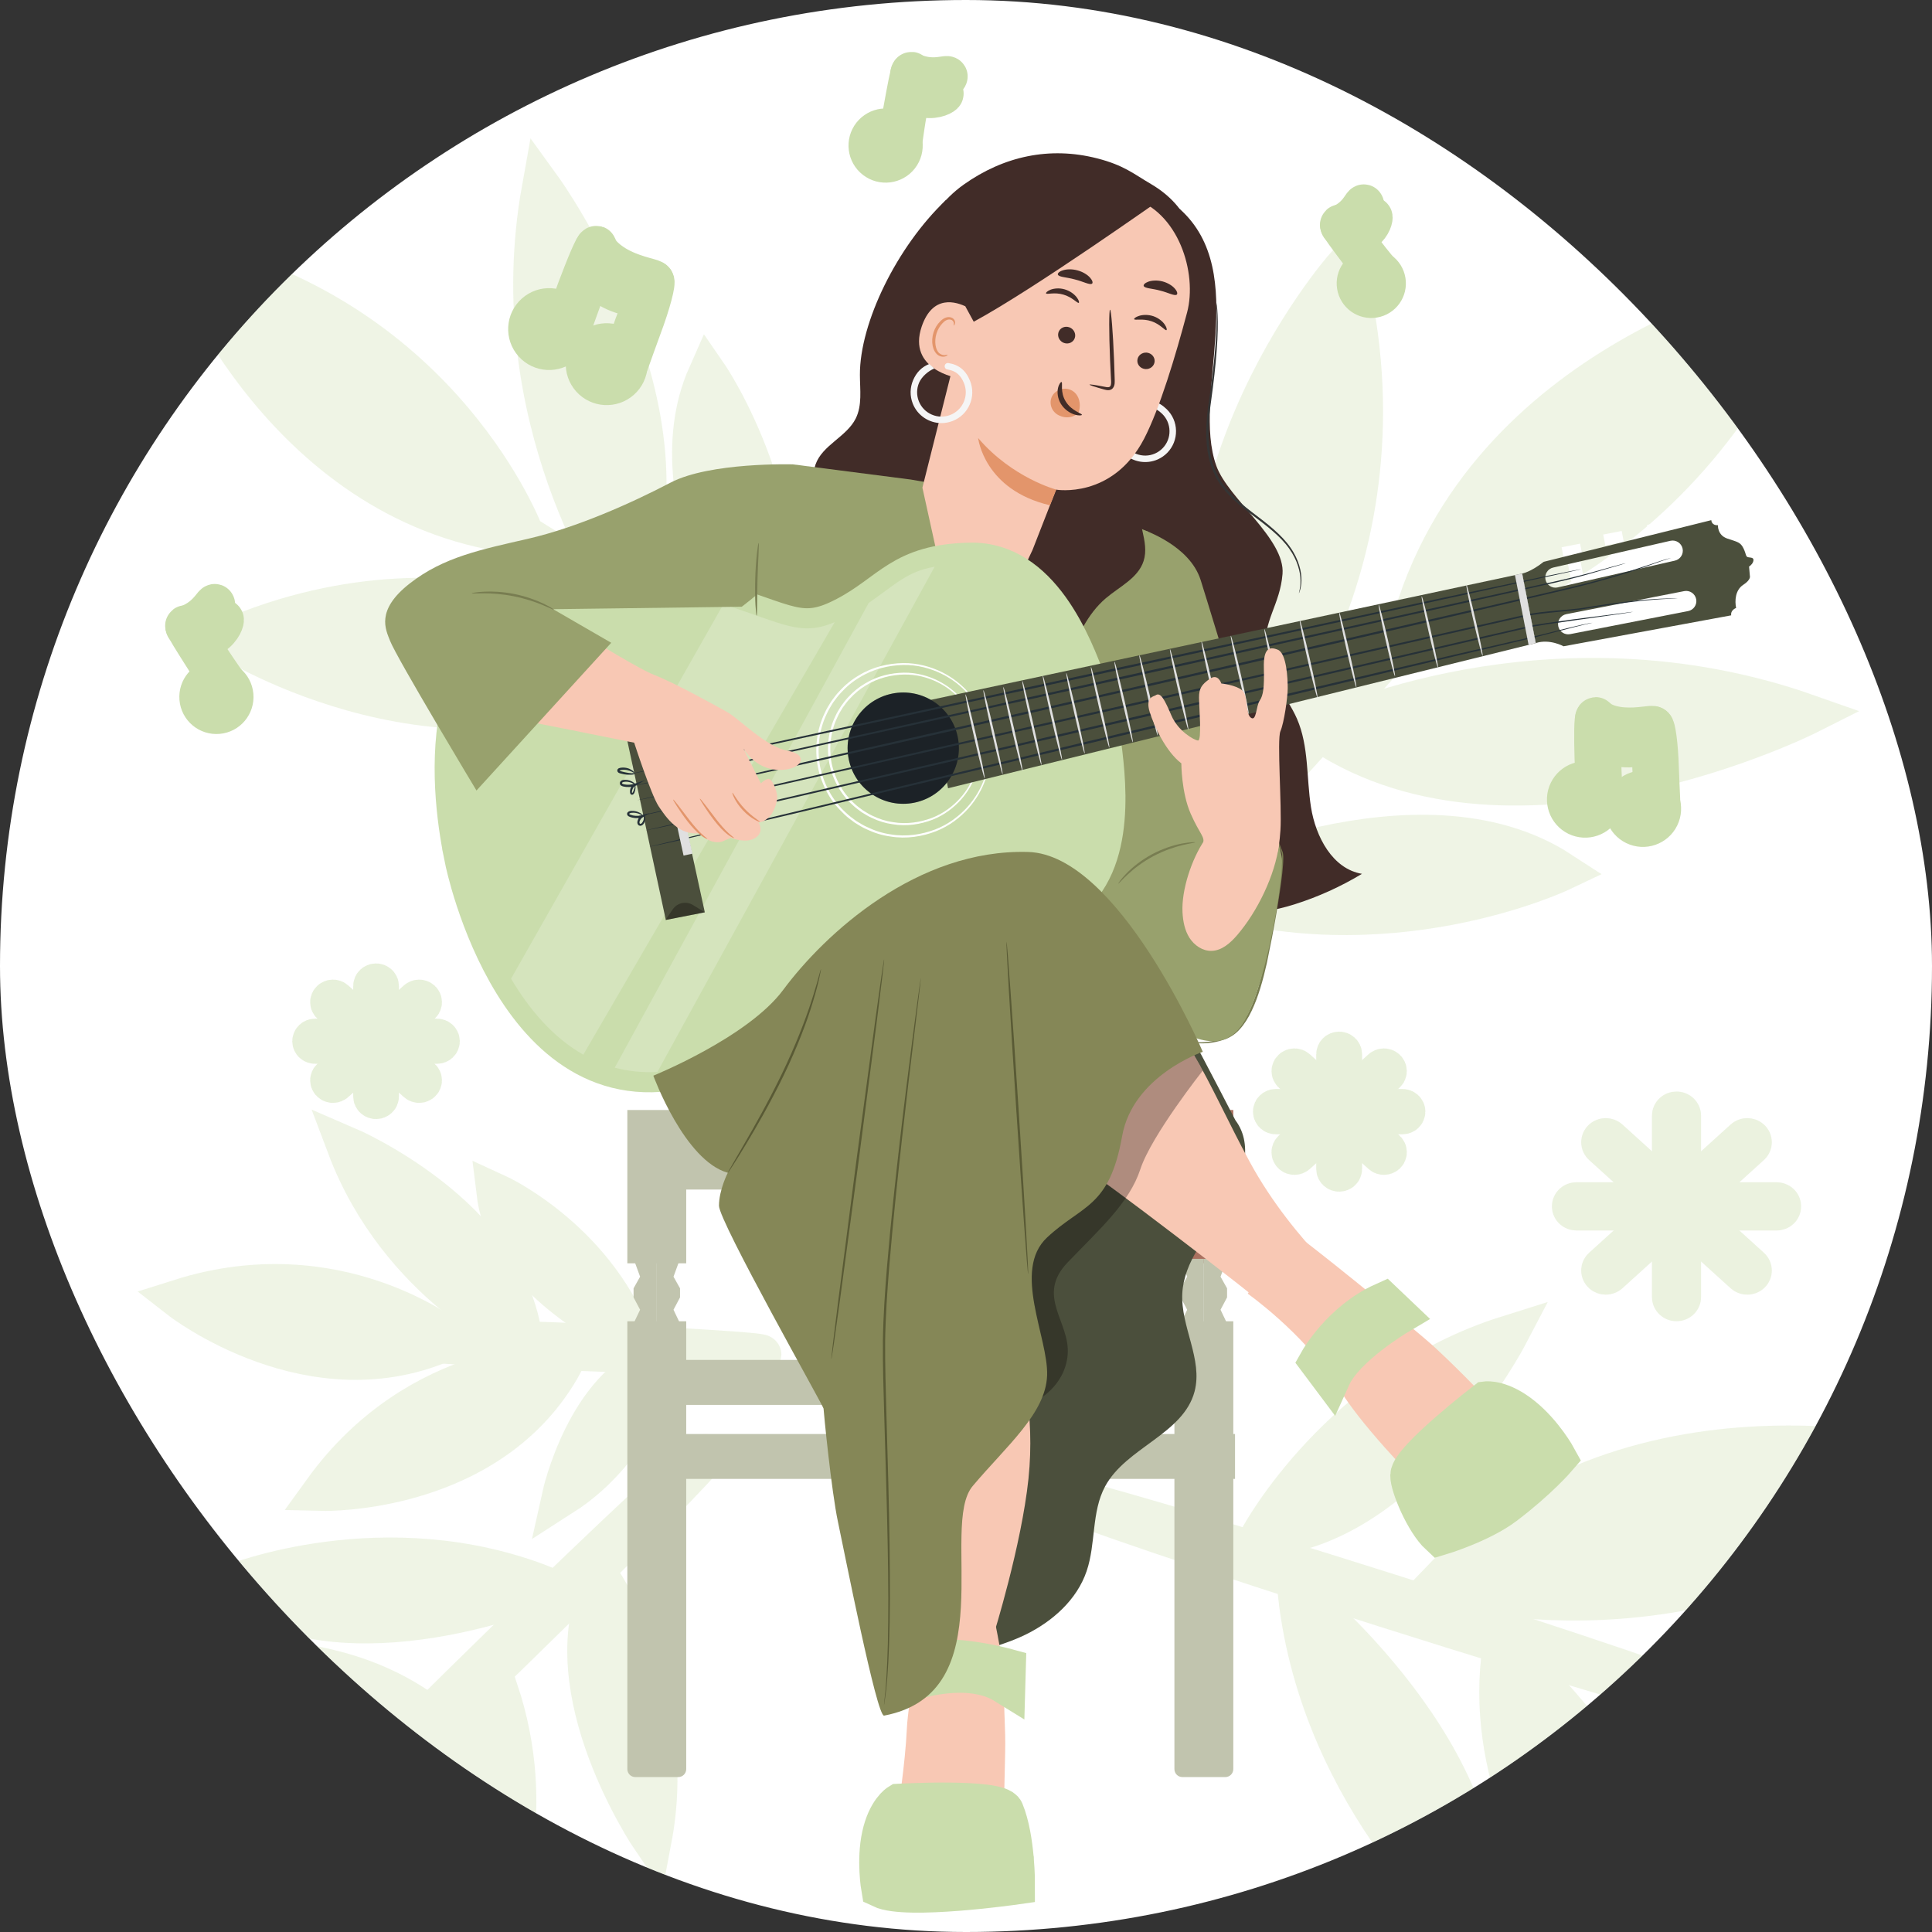 <svg width="48" height="48" viewBox="0 0 48 48" fill="none" xmlns="http://www.w3.org/2000/svg">
<rect x="0" y="0" width="48" height="48" fill="#333333" stroke="none"/>
<g clip-path="url(#clip0_1141_49253)">
<rect width="48" height="48" rx="24" fill="white"/>
<g clip-path="url(#clip1_1141_49253)">
<g opacity="0.31">
<path d="M43.031 52.072C42.353 45.025 37.333 40.936 37.333 40.936C36.452 46.86 43.031 52.072 43.031 52.072Z" fill="#CADDAC" stroke="#CADDAC" stroke-miterlimit="10"/>
<path d="M37.45 33.187C33.306 34.489 31.314 38.175 31.314 38.175C34.93 37.997 37.45 33.187 37.45 33.187Z" fill="#CADDAC" stroke="#CADDAC" stroke-miterlimit="10"/>
<path d="M32.248 39.61C32.828 44.795 36.687 48 36.687 48C37.305 43.7 32.248 39.61 32.248 39.61Z" fill="#CADDAC" stroke="#CADDAC" stroke-miterlimit="10"/>
<path d="M42.52 42.316C42.549 42.224 38.974 41.01 34.536 39.604C30.097 38.198 26.475 37.133 26.445 37.226C26.416 37.318 29.99 38.532 34.43 39.938C38.868 41.344 42.49 42.408 42.52 42.316Z" fill="#CADDAC" stroke="#CADDAC" stroke-miterlimit="10"/>
<path d="M52.686 47.104C52.686 47.104 47.836 40.646 40.726 41.868C40.726 41.868 44.787 47.434 52.686 47.104Z" fill="#CADDAC" stroke="#CADDAC" stroke-miterlimit="10"/>
<path d="M48.451 36.419C48.451 36.419 40.708 34.124 35.727 39.344C35.727 39.344 42.306 41.392 48.451 36.419Z" fill="#CADDAC" stroke="#CADDAC" stroke-miterlimit="10"/>
</g>
<g opacity="0.31">
<path d="M0.318 42.401C5.695 44.646 10.613 42.592 10.613 42.592C6.656 39.651 0.318 42.401 0.318 42.401Z" fill="#CADDAC" stroke="#CADDAC" stroke-miterlimit="10"/>
<path d="M16.191 45.687C16.856 42.173 14.955 39.296 14.955 39.296C13.679 41.989 16.191 45.687 16.191 45.687Z" fill="#CADDAC" stroke="#CADDAC" stroke-miterlimit="10"/>
<path d="M13.55 39.416C9.562 37.824 5.738 39.379 5.738 39.379C8.619 41.497 13.55 39.416 13.55 39.416Z" fill="#CADDAC" stroke="#CADDAC" stroke-miterlimit="10"/>
<path d="M7.597 45.819C7.652 45.876 9.922 43.753 12.666 41.079C15.411 38.403 17.59 36.189 17.534 36.132C17.479 36.075 15.209 38.196 12.465 40.872C9.721 43.547 7.541 45.762 7.597 45.819Z" fill="#CADDAC" stroke="#CADDAC" stroke-miterlimit="10"/>
<path d="M0.175 51.336C0.175 51.336 6.744 50.326 8.62 44.692C8.619 44.691 3.002 45.476 0.175 51.336Z" fill="#CADDAC" stroke="#CADDAC" stroke-miterlimit="10"/>
<path d="M9.572 52.413C9.572 52.413 14.244 47.686 12.392 42.044C12.392 42.044 8.35 46.023 9.572 52.413Z" fill="#CADDAC" stroke="#CADDAC" stroke-miterlimit="10"/>
</g>
<g opacity="0.31">
<path d="M8.624 28.49C9.916 31.916 12.976 33.279 12.976 33.279C12.614 30.202 8.624 28.49 8.624 28.49Z" fill="#CADDAC" stroke="#CADDAC" stroke-miterlimit="10"/>
<path d="M13.966 37.163C15.859 35.952 16.354 33.843 16.354 33.843C14.573 34.42 13.966 37.163 13.966 37.163Z" fill="#CADDAC" stroke="#CADDAC" stroke-miterlimit="10"/>
<path d="M15.694 33.252C14.702 30.742 12.343 29.665 12.343 29.665C12.616 31.895 15.694 33.252 15.694 33.252Z" fill="#CADDAC" stroke="#CADDAC" stroke-miterlimit="10"/>
<path d="M10.199 33.292C10.197 33.342 12.146 33.464 14.552 33.565C16.958 33.666 18.91 33.708 18.913 33.658C18.915 33.608 16.966 33.485 14.56 33.384C12.154 33.283 10.201 33.241 10.199 33.292Z" fill="#CADDAC" stroke="#CADDAC" stroke-miterlimit="10"/>
<path d="M4.477 32.277C4.477 32.277 7.771 34.845 11.156 33.273C11.156 33.273 8.375 31.043 4.477 32.277Z" fill="#CADDAC" stroke="#CADDAC" stroke-miterlimit="10"/>
<path d="M8.036 37.038C8.036 37.038 12.212 37.136 13.992 33.856C13.992 33.856 10.43 33.724 8.036 37.038Z" fill="#CADDAC" stroke="#CADDAC" stroke-miterlimit="10"/>
</g>
<g opacity="0.31">
<path d="M44.916 17.749C38.468 15.477 32.846 18.211 32.846 18.211C37.676 21.392 44.916 17.749 44.916 17.749Z" fill="#CADDAC" stroke="#CADDAC" stroke-miterlimit="10"/>
<path d="M26.106 14.958C25.561 19.117 27.979 22.361 27.979 22.361C29.295 19.121 26.106 14.958 26.106 14.958Z" fill="#CADDAC" stroke="#CADDAC" stroke-miterlimit="10"/>
<path d="M29.616 22.126C34.394 23.726 38.769 21.65 38.769 21.65C35.254 19.36 29.616 22.126 29.616 22.126Z" fill="#CADDAC" stroke="#CADDAC" stroke-miterlimit="10"/>
<path d="M36.163 14.231C36.095 14.168 33.577 16.804 30.541 20.12C27.504 23.436 25.099 26.176 25.168 26.239C25.237 26.302 27.754 23.665 30.791 20.349C33.827 17.033 36.232 14.294 36.163 14.231Z" fill="#CADDAC" stroke="#CADDAC" stroke-miterlimit="10"/>
<path d="M44.489 7.274C44.489 7.274 36.862 8.895 35.04 15.62C35.041 15.62 41.567 14.326 44.489 7.274Z" fill="#CADDAC" stroke="#CADDAC" stroke-miterlimit="10"/>
<path d="M33.41 6.638C33.41 6.638 28.252 12.486 30.798 18.971C30.797 18.971 35.267 14.042 33.41 6.638Z" fill="#CADDAC" stroke="#CADDAC" stroke-miterlimit="10"/>
</g>
<g opacity="0.31">
<path d="M13.464 4.682C12.43 10.416 15.496 14.776 15.496 14.776C17.515 10.279 13.464 4.682 13.464 4.682Z" fill="#CADDAC" stroke="#CADDAC" stroke-miterlimit="10"/>
<path d="M13.676 20.889C17.25 20.782 19.65 18.306 19.65 18.306C16.745 17.64 13.676 20.889 13.676 20.889Z" fill="#CADDAC" stroke="#CADDAC" stroke-miterlimit="10"/>
<path d="M19.229 16.96C19.926 12.722 17.584 9.324 17.584 9.324C16.135 12.593 19.229 16.96 19.229 16.96Z" fill="#CADDAC" stroke="#CADDAC" stroke-miterlimit="10"/>
<path d="M11.695 12.526C11.651 12.592 14.213 14.352 17.415 16.455C20.619 18.558 23.251 20.209 23.295 20.143C23.338 20.076 20.778 18.317 17.574 16.213C14.371 14.11 11.738 12.459 11.695 12.526Z" fill="#CADDAC" stroke="#CADDAC" stroke-miterlimit="10"/>
<path d="M4.708 6.467C4.708 6.467 7.11 12.664 13.017 13.281C13.016 13.281 11.04 7.965 4.708 6.467Z" fill="#CADDAC" stroke="#CADDAC" stroke-miterlimit="10"/>
<path d="M5.681 15.876C5.681 15.876 11.303 19.42 16.414 16.395C16.414 16.395 11.658 13.305 5.681 15.876Z" fill="#CADDAC" stroke="#CADDAC" stroke-miterlimit="10"/>
</g>
<g opacity="0.38">
<path d="M41.653 32.326C41.591 32.326 41.542 32.281 41.542 32.225V27.719C41.542 27.663 41.591 27.618 41.653 27.618C41.714 27.618 41.763 27.663 41.763 27.719V32.225C41.763 32.281 41.714 32.326 41.653 32.326Z" fill="#CADDAC" stroke="#CADDAC" stroke-miterlimit="10"/>
<path d="M39.895 31.666C39.866 31.666 39.838 31.656 39.816 31.637C39.773 31.597 39.773 31.534 39.816 31.495L43.333 28.308C43.376 28.269 43.446 28.269 43.489 28.308C43.532 28.347 43.532 28.411 43.489 28.45L39.973 31.637C39.952 31.656 39.923 31.666 39.895 31.666Z" fill="#CADDAC" stroke="#CADDAC" stroke-miterlimit="10"/>
<path d="M44.139 30.072H39.166C39.105 30.072 39.056 30.028 39.056 29.972C39.056 29.916 39.105 29.872 39.166 29.872H44.138C44.2 29.872 44.249 29.916 44.249 29.972C44.249 30.028 44.2 30.072 44.139 30.072Z" fill="#CADDAC" stroke="#CADDAC" stroke-miterlimit="10"/>
<path d="M43.411 31.666C43.382 31.666 43.354 31.656 43.333 31.637L39.816 28.45C39.773 28.411 39.773 28.347 39.816 28.308C39.86 28.269 39.93 28.269 39.973 28.308L43.489 31.495C43.532 31.534 43.532 31.597 43.489 31.637C43.468 31.656 43.439 31.666 43.411 31.666Z" fill="#CADDAC" stroke="#CADDAC" stroke-miterlimit="10"/>
</g>
<g opacity="0.45">
<path d="M9.343 27.303C9.306 27.303 9.275 27.276 9.275 27.242V24.497C9.275 24.463 9.306 24.436 9.343 24.436C9.38 24.436 9.411 24.463 9.411 24.497V27.242C9.411 27.275 9.38 27.303 9.343 27.303Z" fill="#CADDAC" stroke="#CADDAC" stroke-miterlimit="10"/>
<path d="M8.272 26.901C8.255 26.901 8.238 26.895 8.225 26.883C8.199 26.859 8.199 26.82 8.225 26.797L10.366 24.856C10.392 24.832 10.435 24.832 10.461 24.856C10.487 24.88 10.487 24.919 10.461 24.942L8.32 26.883C8.307 26.895 8.29 26.901 8.272 26.901Z" fill="#CADDAC" stroke="#CADDAC" stroke-miterlimit="10"/>
<path d="M10.857 25.93H7.828C7.791 25.93 7.761 25.903 7.761 25.869C7.761 25.836 7.791 25.808 7.828 25.808H10.857C10.894 25.808 10.924 25.836 10.924 25.869C10.924 25.903 10.894 25.93 10.857 25.93Z" fill="#CADDAC" stroke="#CADDAC" stroke-miterlimit="10"/>
<path d="M10.414 26.901C10.396 26.901 10.379 26.895 10.366 26.883L8.225 24.942C8.199 24.918 8.199 24.88 8.225 24.856C8.251 24.832 8.294 24.832 8.32 24.856L10.461 26.797C10.487 26.821 10.487 26.86 10.461 26.883C10.448 26.895 10.431 26.901 10.414 26.901Z" fill="#CADDAC" stroke="#CADDAC" stroke-miterlimit="10"/>
</g>
<g opacity="0.43">
<path d="M33.271 29.107C33.232 29.107 33.201 29.078 33.201 29.043V26.194C33.201 26.159 33.232 26.13 33.271 26.13C33.31 26.13 33.341 26.159 33.341 26.194V29.043C33.341 29.078 33.31 29.107 33.271 29.107Z" fill="#CADDAC" stroke="#CADDAC" stroke-miterlimit="10"/>
<path d="M32.159 28.689C32.141 28.689 32.123 28.683 32.109 28.671C32.082 28.646 32.082 28.606 32.109 28.581L34.333 26.566C34.36 26.541 34.404 26.541 34.432 26.566C34.459 26.591 34.459 26.631 34.432 26.656L32.209 28.671C32.195 28.683 32.177 28.689 32.159 28.689Z" fill="#CADDAC" stroke="#CADDAC" stroke-miterlimit="10"/>
<path d="M34.843 27.682H31.699C31.66 27.682 31.629 27.653 31.629 27.618C31.629 27.583 31.66 27.555 31.699 27.555H34.843C34.881 27.555 34.913 27.583 34.913 27.618C34.913 27.653 34.882 27.682 34.843 27.682Z" fill="#CADDAC" stroke="#CADDAC" stroke-miterlimit="10"/>
<path d="M34.383 28.689C34.365 28.689 34.347 28.683 34.334 28.671L32.111 26.656C32.083 26.631 32.083 26.591 32.111 26.566C32.138 26.541 32.182 26.541 32.21 26.566L34.433 28.581C34.46 28.606 34.46 28.646 34.433 28.671C34.419 28.683 34.401 28.689 34.383 28.689Z" fill="#CADDAC" stroke="#CADDAC" stroke-miterlimit="10"/>
</g>
<path d="M32.571 20.053C32.456 19.319 32.52 18.542 32.224 17.86C31.976 17.288 31.483 16.803 31.437 16.182C31.381 15.412 31.802 15.03 31.864 14.26C31.935 13.391 30.515 12.395 30.22 11.575C29.591 9.826 31.096 6.784 29.308 5.19L25.246 12.308C25.054 15.488 24.56 18.364 24.63 21.548C26.094 22.413 28.266 23.114 29.959 22.956C29.937 22.588 29.916 22.219 29.894 21.851C30.007 22.175 30.302 22.452 30.638 22.564C31.128 22.728 31.666 22.624 32.159 22.469C32.746 22.284 33.311 22.028 33.838 21.71C33.104 21.587 32.687 20.787 32.571 20.053Z" fill="#412C28"/>
<path d="M32.272 14.737C32.264 14.736 32.312 14.628 32.311 14.424C32.31 14.222 32.24 13.921 32.026 13.625C31.815 13.326 31.466 13.058 31.076 12.768C30.883 12.621 30.681 12.461 30.5 12.264C30.409 12.166 30.326 12.057 30.254 11.938C30.183 11.818 30.127 11.689 30.083 11.553C29.995 11.282 29.969 11.003 29.969 10.737C29.97 10.471 29.998 10.215 30.034 9.975C30.105 9.494 30.157 9.06 30.188 8.695C30.221 8.329 30.231 8.032 30.229 7.827C30.227 7.725 30.225 7.645 30.22 7.591C30.217 7.537 30.215 7.509 30.218 7.508C30.219 7.508 30.224 7.536 30.232 7.59C30.24 7.644 30.247 7.723 30.251 7.826C30.261 8.032 30.257 8.331 30.229 8.697C30.203 9.064 30.154 9.5 30.087 9.982C30.052 10.222 30.025 10.475 30.025 10.737C30.026 10.999 30.052 11.272 30.138 11.536C30.22 11.8 30.364 12.035 30.542 12.226C30.718 12.419 30.917 12.579 31.109 12.727C31.495 13.017 31.848 13.293 32.059 13.602C32.275 13.908 32.339 14.217 32.334 14.423C32.332 14.527 32.315 14.606 32.301 14.659C32.284 14.711 32.274 14.738 32.272 14.737Z" fill="#343535"/>
<path d="M23.5 4.972C22.284 6.127 21.359 8.02 21.364 9.315C21.365 9.682 21.424 10.072 21.259 10.4C21.03 10.855 20.431 11.058 20.262 11.539C20.114 11.96 20.356 12.406 20.452 12.842C20.581 13.431 20.439 14.044 20.263 14.621C20.087 15.198 18.865 15.561 18.849 16.164C18.833 16.767 17.062 18.866 17.578 19.18L21.92 17.796L24.538 7.001L23.5 4.972Z" fill="#412C28"/>
<path d="M30.641 27.577H29.178V31.387H30.641V27.577Z" fill="#AA715F"/>
<path d="M30.443 44.151H29.376C29.266 44.151 29.178 44.062 29.178 43.952V32.827H30.641V43.952C30.641 44.062 30.552 44.151 30.443 44.151Z" fill="#C1C4AE"/>
<path d="M29.333 31.276L29.495 31.719L29.333 32.008V32.234L29.495 32.54L29.333 32.88H29.91V31.276H29.333Z" fill="#C1C4AE"/>
<path d="M30.486 31.276L30.324 31.719L30.486 32.008V32.234L30.324 32.54L30.486 32.88H29.91V31.276H30.486Z" fill="#C1C4AE"/>
<path d="M30.684 27.817H16.196V29.554H30.684V27.817Z" fill="#C1C4AE"/>
<path d="M30.684 35.627H16.196V36.743H30.684V35.627Z" fill="#C1C4AE"/>
<path d="M29.518 33.787H16.598V34.904H29.518V33.787Z" fill="#C1C4AE"/>
<path d="M17.049 27.577H15.586V31.387H17.049V27.577Z" fill="#C1C4AE"/>
<path d="M16.851 44.151H15.784C15.674 44.151 15.586 44.062 15.586 43.952V32.827H17.049V43.952C17.049 44.062 16.961 44.151 16.851 44.151Z" fill="#C1C4AE"/>
<path d="M15.741 31.276L15.903 31.719L15.741 32.008V32.234L15.903 32.54L15.741 32.88H16.318V31.276H15.741Z" fill="#C1C4AE"/>
<path d="M16.895 31.276L16.733 31.719L16.895 32.008V32.234L16.733 32.54L16.895 32.88H16.318V31.276H16.895Z" fill="#C1C4AE"/>
<path d="M31.723 20.784C31.724 20.784 31.732 20.804 31.746 20.845C31.759 20.885 31.779 20.944 31.808 21.02C31.822 21.058 31.838 21.1 31.858 21.144C31.879 21.191 31.883 21.25 31.883 21.306C31.884 21.423 31.873 21.553 31.858 21.697C31.792 22.273 31.657 23.061 31.475 23.925C31.378 24.356 31.264 24.765 31.097 25.114C31.014 25.288 30.917 25.447 30.799 25.574C30.684 25.704 30.537 25.791 30.398 25.834C30.119 25.928 29.878 25.929 29.717 25.916C29.636 25.909 29.574 25.898 29.532 25.888C29.49 25.878 29.469 25.871 29.47 25.869C29.47 25.867 29.492 25.871 29.534 25.877C29.576 25.883 29.638 25.89 29.719 25.894C29.878 25.9 30.116 25.892 30.385 25.796C30.522 25.75 30.654 25.668 30.765 25.542C30.876 25.418 30.97 25.263 31.05 25.092C31.211 24.748 31.323 24.342 31.419 23.913C31.601 23.052 31.743 22.264 31.818 21.693C31.836 21.55 31.85 21.42 31.852 21.307C31.852 21.249 31.851 21.199 31.833 21.155C31.815 21.108 31.799 21.066 31.787 21.028C31.762 20.95 31.745 20.89 31.735 20.848C31.724 20.807 31.721 20.785 31.723 20.784Z" fill="#787D51"/>
<path d="M28.346 13.135C28.438 13.181 29.557 13.546 29.831 14.414C30.105 15.281 31.803 20.844 31.849 21.324C31.895 21.803 31.479 24.384 30.931 25.343C30.383 26.303 29.514 25.733 28.738 25.322C27.962 24.911 27.342 22.954 27.205 22.017C27.068 21.081 26.977 19.528 26.977 19.528L28.346 13.135Z" fill="#98A16D"/>
<path d="M19.699 11.537L22.628 11.914L26.551 12.596L28.531 13.211C28.531 13.211 28.245 19.943 27.358 20.82C26.471 21.696 26.551 21.44 26.551 21.44L27.48 23.18L17.574 26.227C17.574 26.227 18.254 21.68 17.812 18.882C17.37 16.084 18.012 14.12 18.012 13.999C18.012 13.879 19.699 11.537 19.699 11.537Z" fill="#98A16D"/>
<path d="M29.813 7.592C29.736 8.885 29.665 10.473 28.879 11.501C28.656 11.793 28.373 12.068 28.306 12.429C28.214 12.931 28.569 13.454 28.412 13.939C28.275 14.364 27.814 14.574 27.474 14.863C27.015 15.254 26.757 15.828 26.548 16.395C26.34 16.961 27.095 17.989 26.743 18.479C26.391 18.969 26.534 21.712 25.933 21.65L24.077 17.831L27.748 7.741L29.813 7.592Z" fill="#412C28"/>
<path d="M23.943 4.586C24.936 3.881 26.079 3.632 27.26 3.935C27.926 4.106 28.163 4.319 28.605 4.578C29.047 4.838 29.408 5.212 29.583 5.695C29.79 6.268 29.927 6.883 29.831 7.484C29.732 8.101 29.632 8.723 29.423 9.312C29.212 9.901 28.883 10.462 28.395 10.853L26.791 10.699C25.937 10.496 25.072 10.288 24.301 9.869C23.53 9.451 22.851 8.788 22.608 7.945C22.269 6.775 22.949 5.291 23.943 4.586Z" fill="#412C28"/>
<path d="M28.984 10.164C28.784 9.97 28.563 9.91 28.31 9.981C28.269 9.993 28.242 10.038 28.254 10.081C28.266 10.124 28.311 10.149 28.353 10.137C28.552 10.081 28.712 10.125 28.872 10.28C28.988 10.392 29.053 10.543 29.056 10.704C29.059 10.865 28.999 11.018 28.887 11.134C28.775 11.25 28.624 11.316 28.463 11.319C28.301 11.321 28.148 11.261 28.032 11.149C27.916 11.037 27.851 10.887 27.848 10.725C27.845 10.564 27.936 10.366 28.048 10.249L27.886 10.199C27.744 10.346 27.683 10.524 27.687 10.728C27.69 10.932 27.773 11.123 27.92 11.265C28.152 11.489 28.491 11.537 28.768 11.412C28.854 11.373 28.934 11.318 29.003 11.247C29.145 11.1 29.221 10.906 29.218 10.701C29.214 10.496 29.131 10.306 28.984 10.164Z" fill="#F5F5F5"/>
<path d="M24.019 17.116L22.917 12.116L24.617 5.349C24.709 5.057 25.008 4.884 25.307 4.95L27.571 4.699L28.087 4.907C29.286 5.24 29.751 6.789 29.493 7.763C29.206 8.844 28.813 10.153 28.424 10.902C27.64 12.406 26.238 12.165 26.238 12.165L25.653 13.663" fill="#F8C8B4"/>
<path d="M26.127 9.869C26.161 9.788 26.228 9.726 26.302 9.691C26.449 9.621 26.627 9.66 26.73 9.783C26.834 9.907 26.858 10.108 26.788 10.269C26.689 10.348 26.561 10.385 26.436 10.362C26.417 10.358 26.398 10.354 26.379 10.348C26.287 10.32 26.202 10.264 26.15 10.176C26.098 10.089 26.084 9.969 26.127 9.869Z" fill="#E3956B"/>
<path d="M28.679 9.022C28.647 9.131 28.528 9.194 28.414 9.162C28.299 9.131 28.233 9.017 28.265 8.908C28.297 8.8 28.416 8.737 28.53 8.768C28.644 8.8 28.711 8.914 28.679 9.022Z" fill="#412C28"/>
<path d="M28.98 8.202C28.946 8.22 28.829 8.055 28.61 7.982C28.391 7.906 28.193 7.965 28.178 7.93C28.17 7.914 28.212 7.875 28.299 7.848C28.385 7.82 28.519 7.81 28.656 7.856C28.792 7.903 28.89 7.991 28.939 8.065C28.989 8.139 28.996 8.194 28.98 8.202Z" fill="#412C28"/>
<path d="M27.069 9.556C27.073 9.543 27.217 9.565 27.447 9.61C27.505 9.623 27.562 9.63 27.584 9.595C27.611 9.559 27.608 9.49 27.602 9.416C27.595 9.263 27.587 9.103 27.579 8.935C27.551 8.251 27.551 7.696 27.579 7.695C27.606 7.694 27.651 8.248 27.678 8.932C27.684 9.1 27.689 9.26 27.694 9.414C27.694 9.484 27.706 9.569 27.649 9.643C27.62 9.68 27.569 9.696 27.53 9.694C27.49 9.693 27.459 9.683 27.43 9.676C27.204 9.613 27.066 9.568 27.069 9.556Z" fill="#412C28"/>
<path d="M26.242 12.164C26.242 12.164 25.149 11.875 24.302 10.884C24.302 10.884 24.445 12.171 26.087 12.554L26.242 12.164Z" fill="#E3956B"/>
<path d="M26.374 9.492C26.41 9.501 26.331 9.74 26.479 9.976C26.625 10.214 26.888 10.272 26.879 10.306C26.877 10.322 26.807 10.333 26.699 10.3C26.593 10.268 26.451 10.184 26.36 10.038C26.27 9.893 26.263 9.737 26.287 9.636C26.312 9.535 26.358 9.484 26.374 9.492Z" fill="#412C28"/>
<path d="M29.236 7.32C29.182 7.361 29.026 7.269 28.824 7.22C28.624 7.164 28.442 7.168 28.415 7.105C28.404 7.075 28.443 7.03 28.528 6.999C28.613 6.968 28.746 6.956 28.884 6.992C29.022 7.029 29.132 7.103 29.19 7.172C29.25 7.241 29.261 7.299 29.236 7.32Z" fill="#412C28"/>
<path d="M26.298 8.255C26.263 8.362 26.324 8.482 26.436 8.521C26.548 8.56 26.668 8.505 26.703 8.397C26.739 8.29 26.677 8.17 26.566 8.131C26.453 8.092 26.334 8.147 26.298 8.255Z" fill="#412C28"/>
<path d="M25.989 7.289C26.006 7.323 26.197 7.253 26.418 7.319C26.641 7.381 26.77 7.544 26.802 7.523C26.818 7.515 26.806 7.458 26.75 7.386C26.695 7.314 26.591 7.229 26.452 7.189C26.314 7.149 26.182 7.166 26.1 7.198C26.017 7.232 25.98 7.273 25.989 7.289Z" fill="#412C28"/>
<path d="M26.283 6.824C26.312 6.887 26.499 6.885 26.706 6.943C26.914 6.994 27.076 7.088 27.132 7.047C27.157 7.027 27.144 6.968 27.082 6.898C27.021 6.829 26.907 6.753 26.764 6.716C26.621 6.678 26.485 6.688 26.398 6.719C26.311 6.748 26.271 6.793 26.283 6.824Z" fill="#412C28"/>
<path d="M24.153 8.136C24.192 8.018 24.149 7.693 24.038 7.636C23.742 7.483 23.171 7.32 22.9 8.111C22.532 9.192 23.798 9.392 23.798 9.392C23.808 9.368 24.018 8.545 24.153 8.136Z" fill="#F8C8B4"/>
<path d="M23.542 8.812C23.538 8.808 23.518 8.819 23.482 8.823C23.446 8.827 23.389 8.818 23.34 8.778C23.24 8.697 23.206 8.483 23.267 8.286C23.298 8.187 23.351 8.1 23.412 8.035C23.472 7.967 23.542 7.929 23.603 7.939C23.665 7.945 23.694 7.993 23.697 8.028C23.701 8.063 23.687 8.083 23.692 8.086C23.694 8.09 23.721 8.076 23.728 8.028C23.731 8.005 23.727 7.976 23.709 7.946C23.69 7.916 23.655 7.892 23.614 7.883C23.529 7.86 23.427 7.912 23.36 7.984C23.288 8.054 23.226 8.151 23.192 8.263C23.124 8.483 23.166 8.725 23.307 8.824C23.377 8.869 23.448 8.868 23.489 8.854C23.531 8.838 23.545 8.816 23.542 8.812Z" fill="#E3956B"/>
<path d="M23.992 7.627L24.192 7.993C25.715 7.17 28.866 4.926 28.688 5.062C28.688 5.062 27.954 4.495 27.015 4.402C26.075 4.308 24.249 4.29 23.986 5.356C23.722 6.42 23.992 7.627 23.992 7.627Z" fill="#412C28"/>
<path d="M29.694 20.927C29.695 20.937 29.571 20.951 29.376 20.997C29.182 21.044 28.918 21.131 28.649 21.274C28.38 21.419 28.162 21.591 28.016 21.728C27.869 21.864 27.789 21.96 27.782 21.954C27.779 21.952 27.796 21.926 27.83 21.88C27.863 21.834 27.917 21.772 27.988 21.699C28.129 21.552 28.348 21.372 28.622 21.224C28.897 21.077 29.169 20.994 29.368 20.957C29.468 20.939 29.55 20.928 29.607 20.926C29.663 20.923 29.694 20.923 29.694 20.927Z" fill="#787D51"/>
<path d="M39.257 13.507L38.797 13.597L38.85 13.868L39.31 13.779L39.257 13.507Z" fill="white"/>
<path d="M40.29 13.191L39.831 13.281L39.884 13.553L40.343 13.463L40.29 13.191Z" fill="white"/>
<path d="M41.38 12.952L40.92 13.042L40.973 13.313L41.433 13.223L41.38 12.952Z" fill="white"/>
<path d="M41.512 15.803L41.972 15.713L41.919 15.442L41.459 15.532L41.512 15.803Z" fill="white"/>
<path d="M40.427 16.016L40.887 15.926L40.834 15.655L40.374 15.744L40.427 16.016Z" fill="white"/>
<path d="M39.338 16.255L39.798 16.165L39.745 15.894L39.285 15.983L39.338 16.255Z" fill="white"/>
<path d="M40.305 13.556L39.992 13.617L40.398 15.693L40.711 15.632L40.305 13.556Z" fill="white"/>
<path d="M39.237 13.794L38.924 13.855L39.33 15.931L39.642 15.87L39.237 13.794Z" fill="white"/>
<path d="M41.376 13.32L41.063 13.382L41.469 15.458L41.782 15.397L41.376 13.32Z" fill="white"/>
<path d="M43.442 13.846C43.364 13.836 43.392 13.78 43.317 13.625C43.242 13.469 43.166 13.465 42.916 13.381C42.666 13.298 42.681 13.049 42.681 13.049C42.518 13.056 42.517 12.923 42.517 12.923L38.353 13.958C38.026 14.217 37.817 14.249 37.817 14.249L38.155 15.977C38.505 15.865 38.846 16.057 38.846 16.057L43.011 15.288C42.991 15.154 43.133 15.105 43.133 15.105C43.098 14.929 43.109 14.662 43.31 14.53C43.512 14.399 43.475 14.307 43.475 14.307L43.455 14.077C43.505 14.042 43.557 13.988 43.564 13.923C43.571 13.859 43.52 13.856 43.442 13.846ZM38.398 14.403C38.367 14.268 38.452 14.132 38.588 14.101L41.5 13.436C41.636 13.405 41.772 13.491 41.803 13.627C41.834 13.763 41.748 13.898 41.612 13.929L38.7 14.594C38.565 14.625 38.429 14.54 38.398 14.403ZM41.941 15.182L39.01 15.755C38.873 15.782 38.74 15.692 38.714 15.556C38.687 15.419 38.776 15.286 38.913 15.259L41.844 14.686C41.981 14.659 42.114 14.749 42.141 14.886C42.168 15.023 42.078 15.155 41.941 15.182Z" fill="#4B4F3C"/>
<path d="M27.155 17.806L27.004 17.031C26.638 16.021 25.828 13.951 24.111 13.982C22.395 14.014 22.154 14.73 21.02 15.323C19.887 15.917 19.612 15.504 17.639 14.91C15.665 14.316 14.5 14.578 14.5 14.578C10.527 15.269 11.248 19.976 11.553 21.368L11.551 21.369C11.551 21.369 12.86 27.859 17.382 26.433C17.382 26.433 18.537 26.13 20.017 24.696C21.498 23.262 21.552 22.769 22.831 22.775C24.111 22.781 24.654 23.307 26.192 22.546C27.732 21.786 27.5 19.574 27.361 18.509L27.155 17.806Z" fill="#CADDAC" stroke="#CADDAC" stroke-miterlimit="10"/>
<g opacity="0.2">
<path d="M17.971 15.013L12.697 24.315C13.138 25.059 13.726 25.769 14.492 26.204L20.74 15.456C19.885 15.817 19.491 15.499 17.971 15.013Z" fill="white"/>
<path d="M23.221 14.081C22.549 14.192 22.25 14.516 21.582 14.98L15.273 26.526C15.601 26.613 15.953 26.653 16.334 26.632L23.221 14.081Z" fill="white"/>
</g>
<path d="M24.555 18.229C24.554 18.229 24.55 18.218 24.544 18.195C24.536 18.17 24.527 18.138 24.516 18.097C24.506 18.054 24.491 18 24.466 17.94C24.443 17.879 24.419 17.808 24.379 17.732C24.309 17.578 24.195 17.402 24.035 17.223C23.875 17.045 23.66 16.869 23.388 16.737C23.117 16.606 22.791 16.514 22.436 16.521C22.083 16.53 21.701 16.616 21.362 16.827C21.19 16.927 21.031 17.058 20.892 17.212C20.819 17.287 20.759 17.374 20.695 17.459C20.64 17.55 20.582 17.64 20.539 17.739C20.35 18.129 20.291 18.594 20.375 19.045C20.467 19.495 20.696 19.904 21.018 20.193C21.096 20.269 21.183 20.331 21.269 20.394C21.36 20.449 21.448 20.507 21.544 20.548C21.731 20.639 21.927 20.701 22.124 20.729C22.518 20.797 22.905 20.732 23.234 20.608C23.566 20.48 23.834 20.271 24.035 20.049C24.237 19.824 24.371 19.58 24.452 19.355C24.532 19.129 24.572 18.923 24.578 18.754C24.587 18.669 24.582 18.594 24.58 18.529C24.581 18.463 24.575 18.408 24.568 18.364C24.563 18.322 24.559 18.289 24.556 18.263C24.554 18.241 24.553 18.229 24.555 18.229C24.555 18.229 24.558 18.24 24.563 18.263C24.567 18.288 24.573 18.322 24.58 18.363C24.588 18.408 24.596 18.463 24.598 18.529C24.601 18.595 24.608 18.671 24.6 18.756C24.598 18.927 24.561 19.136 24.483 19.367C24.403 19.596 24.27 19.846 24.066 20.077C23.863 20.306 23.591 20.52 23.252 20.653C22.916 20.783 22.52 20.85 22.117 20.782C21.915 20.754 21.713 20.691 21.521 20.599C21.423 20.557 21.332 20.497 21.239 20.441C21.151 20.376 21.061 20.313 20.981 20.235C20.82 20.084 20.671 19.91 20.561 19.708C20.45 19.508 20.368 19.288 20.32 19.057C20.233 18.594 20.294 18.116 20.489 17.716C20.533 17.614 20.593 17.522 20.65 17.428C20.715 17.341 20.776 17.252 20.852 17.176C20.995 17.018 21.158 16.884 21.335 16.782C21.683 16.567 22.075 16.48 22.435 16.474C22.798 16.469 23.131 16.566 23.406 16.701C23.681 16.838 23.899 17.02 24.059 17.202C24.219 17.385 24.331 17.566 24.399 17.723C24.438 17.799 24.46 17.872 24.482 17.935C24.505 17.996 24.519 18.05 24.527 18.095C24.536 18.136 24.544 18.169 24.549 18.195C24.553 18.217 24.555 18.229 24.555 18.229Z" fill="white"/>
<path d="M24.306 18.246C24.296 18.249 24.276 18.082 24.151 17.814C24.09 17.679 23.99 17.526 23.851 17.37C23.711 17.215 23.523 17.061 23.286 16.946C23.05 16.832 22.765 16.752 22.456 16.759C22.149 16.766 21.816 16.841 21.52 17.025C21.371 17.112 21.232 17.227 21.111 17.362C21.047 17.427 20.995 17.503 20.94 17.576C20.892 17.655 20.841 17.734 20.804 17.821C20.639 18.16 20.588 18.566 20.661 18.959C20.741 19.35 20.941 19.707 21.222 19.959C21.289 20.025 21.366 20.079 21.44 20.134C21.519 20.182 21.596 20.232 21.679 20.269C21.842 20.348 22.014 20.402 22.185 20.426C22.528 20.485 22.865 20.429 23.152 20.321C23.441 20.21 23.675 20.028 23.851 19.834C24.027 19.639 24.143 19.425 24.215 19.229C24.285 19.032 24.32 18.853 24.325 18.705C24.34 18.41 24.296 18.247 24.306 18.246C24.307 18.246 24.309 18.256 24.313 18.276C24.317 18.299 24.322 18.328 24.328 18.363C24.336 18.402 24.343 18.45 24.344 18.508C24.348 18.565 24.353 18.631 24.347 18.706C24.345 18.855 24.313 19.039 24.244 19.24C24.175 19.441 24.059 19.659 23.881 19.861C23.703 20.061 23.465 20.249 23.17 20.365C22.876 20.478 22.53 20.538 22.177 20.478C22 20.454 21.823 20.399 21.655 20.318C21.57 20.281 21.491 20.229 21.409 20.18C21.332 20.123 21.253 20.068 21.183 20C20.894 19.741 20.687 19.373 20.605 18.97C20.529 18.565 20.583 18.147 20.753 17.797C20.791 17.708 20.844 17.628 20.894 17.546C20.951 17.47 21.005 17.392 21.07 17.325C21.195 17.188 21.339 17.07 21.493 16.981C21.798 16.793 22.14 16.718 22.455 16.712C22.772 16.708 23.064 16.792 23.303 16.911C23.544 17.031 23.734 17.189 23.874 17.349C24.014 17.509 24.112 17.667 24.17 17.805C24.204 17.872 24.224 17.935 24.243 17.99C24.263 18.044 24.275 18.091 24.282 18.129C24.29 18.165 24.296 18.194 24.301 18.216C24.305 18.236 24.307 18.246 24.306 18.246Z" fill="white"/>
<path d="M23.125 17.388L37.818 14.25L38.156 15.978L23.554 19.584L23.125 17.388Z" fill="#4B4F3C"/>
<path d="M22.783 19.927C23.522 19.738 23.969 18.985 23.78 18.246C23.591 17.506 22.839 17.06 22.099 17.248C21.359 17.437 20.913 18.19 21.102 18.93C21.29 19.669 22.043 20.116 22.783 19.927Z" fill="#263138"/>
<g opacity="0.3">
<path d="M22.783 19.927C23.522 19.738 23.969 18.985 23.78 18.246C23.591 17.506 22.839 17.06 22.099 17.248C21.359 17.437 20.913 18.19 21.102 18.93C21.29 19.669 22.043 20.116 22.783 19.927Z" fill="#040000"/>
</g>
<path d="M15.341 17.267L16.542 22.856L17.511 22.666L16.292 17.067L15.341 17.267Z" fill="#4B4F3C"/>
<g opacity="0.3">
<path d="M15.602 17.436L15.341 17.267L16.292 17.067L16.112 17.332C15.999 17.5 15.772 17.546 15.602 17.436Z" fill="#040000"/>
</g>
<g opacity="0.3">
<path d="M17.224 22.489L17.511 22.666L16.534 22.857L16.714 22.592C16.828 22.425 17.055 22.379 17.224 22.489Z" fill="#040000"/>
</g>
<path d="M39.286 14.14C39.286 14.14 39.266 14.147 39.226 14.156C39.183 14.165 39.124 14.179 39.047 14.196C38.888 14.231 38.656 14.281 38.359 14.346C37.759 14.477 36.895 14.665 35.828 14.898C33.688 15.363 30.736 16.005 27.476 16.713C24.213 17.416 21.259 18.052 19.119 18.512C18.051 18.738 17.185 18.92 16.584 19.047C16.286 19.107 16.054 19.154 15.894 19.186C15.817 19.201 15.757 19.212 15.714 19.22C15.674 19.228 15.652 19.23 15.652 19.23C15.652 19.23 15.673 19.224 15.713 19.215C15.755 19.205 15.815 19.192 15.892 19.175C16.051 19.14 16.283 19.089 16.579 19.024C17.179 18.894 18.044 18.705 19.111 18.472C21.25 18.008 24.202 17.366 27.464 16.657C30.726 15.955 33.679 15.319 35.819 14.859C36.888 14.633 37.754 14.451 38.355 14.324C38.653 14.264 38.885 14.217 39.045 14.185C39.123 14.17 39.183 14.159 39.225 14.151C39.265 14.143 39.286 14.14 39.286 14.14Z" fill="#263138"/>
<path d="M40.39 13.995C40.317 14.016 40.029 14.1 39.436 14.273C39.128 14.36 38.747 14.453 38.303 14.55C37.859 14.65 37.354 14.763 36.796 14.888C34.56 15.385 31.474 16.07 28.066 16.828C24.655 17.579 21.568 18.259 19.331 18.751C18.215 18.994 17.311 19.191 16.683 19.328C16.372 19.394 16.13 19.446 15.963 19.481C15.882 19.498 15.82 19.511 15.775 19.52C15.733 19.528 15.711 19.531 15.711 19.531C15.711 19.531 15.732 19.524 15.774 19.514C15.818 19.503 15.88 19.489 15.961 19.47C16.127 19.432 16.369 19.377 16.679 19.306C17.306 19.165 18.208 18.962 19.323 18.712C21.559 18.215 24.645 17.529 28.054 16.771C31.463 16.021 34.55 15.341 36.787 14.848C37.346 14.727 37.851 14.616 38.296 14.519C38.741 14.425 39.121 14.335 39.43 14.252C39.739 14.169 39.978 14.1 40.14 14.055C40.222 14.033 40.284 14.016 40.326 14.007C40.368 13.997 40.39 13.995 40.39 13.995Z" fill="#263138"/>
<path d="M41.512 13.866C41.512 13.866 41.49 13.872 41.447 13.884C41.404 13.897 41.34 13.918 41.257 13.947C41.092 14.005 40.848 14.095 40.531 14.199C40.213 14.302 39.822 14.42 39.362 14.539C38.903 14.656 38.376 14.775 37.795 14.913C35.471 15.459 32.258 16.2 28.707 17.01C25.155 17.82 21.937 18.546 19.607 19.065C18.443 19.321 17.5 19.528 16.846 19.672C16.521 19.741 16.268 19.794 16.094 19.831C16.009 19.847 15.944 19.86 15.898 19.869C15.854 19.877 15.831 19.88 15.831 19.88C16.138 19.81 21.61 18.566 28.695 16.955C32.244 16.142 35.458 15.407 37.787 14.874C38.368 14.739 38.895 14.623 39.355 14.508C39.814 14.393 40.206 14.278 40.524 14.178C40.843 14.077 41.087 13.991 41.254 13.936C41.338 13.909 41.402 13.89 41.446 13.879C41.489 13.868 41.512 13.866 41.512 13.866Z" fill="#263138"/>
<path d="M41.679 14.872C41.679 14.872 41.656 14.873 41.61 14.874C41.566 14.875 41.498 14.876 41.41 14.88C41.235 14.887 40.976 14.906 40.644 14.943C40.312 14.98 39.906 15.037 39.438 15.116C39.204 15.16 38.949 15.179 38.682 15.205C38.414 15.232 38.13 15.255 37.841 15.327C35.507 15.857 32.286 16.589 28.729 17.397C25.169 18.2 21.947 18.926 19.612 19.452C18.446 19.712 17.503 19.922 16.848 20.068C16.523 20.139 16.27 20.195 16.096 20.233C16.012 20.251 15.946 20.264 15.9 20.274C15.856 20.283 15.833 20.286 15.833 20.286C15.833 20.286 15.855 20.279 15.899 20.268C15.945 20.257 16.009 20.242 16.093 20.221C16.267 20.181 16.519 20.122 16.843 20.046C17.497 19.896 18.44 19.68 19.604 19.412C21.938 18.882 25.158 18.15 28.717 17.342C32.275 16.54 35.497 15.814 37.832 15.288C38.124 15.217 38.411 15.196 38.678 15.17C38.947 15.145 39.2 15.128 39.433 15.086C39.902 15.009 40.308 14.956 40.641 14.922C40.974 14.889 41.233 14.873 41.41 14.87C41.498 14.867 41.565 14.868 41.61 14.869C41.656 14.869 41.679 14.872 41.679 14.872Z" fill="#263138"/>
<path d="M40.576 15.2C40.576 15.2 40.555 15.205 40.513 15.212C40.468 15.22 40.406 15.229 40.325 15.242C40.157 15.266 39.913 15.3 39.599 15.345C39.284 15.389 38.898 15.44 38.452 15.508C38.341 15.525 38.225 15.544 38.107 15.565C37.99 15.588 37.868 15.619 37.744 15.648C37.495 15.706 37.23 15.767 36.954 15.832C34.736 16.347 31.676 17.058 28.297 17.844C24.914 18.623 21.853 19.328 19.634 19.838C18.526 20.087 17.628 20.289 17.006 20.429C16.695 20.496 16.454 20.55 16.289 20.583C16.209 20.599 16.146 20.611 16.102 20.619C16.06 20.628 16.038 20.63 16.038 20.63C16.345 20.559 21.542 19.353 28.283 17.788C31.664 17.009 34.726 16.303 36.944 15.792C37.222 15.729 37.486 15.669 37.735 15.612C37.861 15.584 37.981 15.554 38.101 15.531C38.22 15.511 38.335 15.493 38.447 15.476C38.895 15.412 39.281 15.363 39.596 15.323C39.91 15.283 40.154 15.252 40.323 15.231C40.404 15.22 40.467 15.212 40.512 15.206C40.554 15.201 40.576 15.2 40.576 15.2Z" fill="#263138"/>
<path d="M39.565 15.472C39.565 15.472 39.544 15.478 39.504 15.486C39.462 15.496 39.403 15.509 39.326 15.527C39.17 15.564 38.941 15.623 38.647 15.702C38.353 15.782 37.99 15.872 37.569 15.969C37.147 16.068 36.667 16.181 36.137 16.306C34.015 16.811 31.086 17.509 27.852 18.279C24.617 19.05 21.688 19.747 19.566 20.253C18.506 20.5 17.648 20.7 17.052 20.839C16.754 20.905 16.524 20.959 16.366 20.99C16.289 21.006 16.23 21.018 16.187 21.026C16.147 21.034 16.126 21.036 16.126 21.036C16.432 20.963 21.392 19.771 27.839 18.224C31.073 17.45 34.004 16.758 36.128 16.267C36.658 16.145 37.139 16.035 37.562 15.938C37.984 15.844 38.346 15.757 38.642 15.68C38.937 15.606 39.167 15.55 39.324 15.516C39.403 15.499 39.463 15.488 39.503 15.48C39.543 15.474 39.565 15.472 39.565 15.472Z" fill="#263138"/>
<path d="M34.658 16.8C34.643 16.804 34.54 16.408 34.428 15.918C34.316 15.428 34.237 15.027 34.253 15.024C34.269 15.02 34.372 15.415 34.484 15.905C34.595 16.396 34.673 16.796 34.658 16.8Z" fill="#E0E0E0"/>
<path d="M33.698 17.079C33.682 17.082 33.575 16.668 33.457 16.153C33.34 15.639 33.257 15.219 33.272 15.215C33.288 15.212 33.395 15.626 33.513 16.141C33.63 16.655 33.713 17.075 33.698 17.079Z" fill="#E0E0E0"/>
<path d="M32.734 17.339C32.718 17.342 32.607 16.912 32.485 16.379C32.364 15.845 32.277 15.41 32.293 15.406C32.308 15.403 32.419 15.832 32.541 16.366C32.663 16.9 32.749 17.335 32.734 17.339Z" fill="#E0E0E0"/>
<path d="M31.849 17.535C31.833 17.539 31.723 17.116 31.603 16.59C31.483 16.064 31.398 15.635 31.414 15.631C31.43 15.627 31.539 16.051 31.659 16.577C31.779 17.103 31.864 17.532 31.849 17.535Z" fill="#E0E0E0"/>
<path d="M31.023 17.739C31.007 17.743 30.896 17.31 30.773 16.773C30.65 16.235 30.564 15.797 30.579 15.794C30.594 15.79 30.706 16.223 30.829 16.76C30.951 17.297 31.038 17.735 31.023 17.739Z" fill="#E0E0E0"/>
<path d="M30.309 17.939C30.293 17.943 30.178 17.497 30.052 16.944C29.926 16.391 29.836 15.94 29.851 15.936C29.867 15.933 29.982 16.379 30.108 16.932C30.234 17.485 30.324 17.936 30.309 17.939Z" fill="#E0E0E0"/>
<path d="M29.524 18.13C29.509 18.134 29.394 17.688 29.268 17.135C29.141 16.582 29.052 16.131 29.067 16.127C29.083 16.123 29.197 16.569 29.324 17.123C29.449 17.675 29.54 18.127 29.524 18.13Z" fill="#E0E0E0"/>
<path d="M28.764 18.279C28.749 18.282 28.634 17.836 28.508 17.284C28.382 16.73 28.292 16.279 28.307 16.276C28.323 16.272 28.438 16.718 28.564 17.271C28.69 17.824 28.78 18.275 28.764 18.279Z" fill="#E0E0E0"/>
<path d="M28.145 18.442C28.13 18.445 28.015 18 27.889 17.447C27.763 16.893 27.673 16.442 27.688 16.439C27.704 16.435 27.818 16.881 27.945 17.434C28.071 17.987 28.161 18.439 28.145 18.442Z" fill="#E0E0E0"/>
<path d="M27.561 18.574C27.546 18.577 27.431 18.131 27.305 17.579C27.179 17.025 27.089 16.574 27.104 16.571C27.12 16.567 27.234 17.013 27.361 17.566C27.487 18.119 27.577 18.57 27.561 18.574Z" fill="#E0E0E0"/>
<path d="M26.948 18.721C26.933 18.725 26.818 18.279 26.692 17.726C26.566 17.173 26.476 16.722 26.491 16.718C26.506 16.715 26.621 17.16 26.747 17.714C26.874 18.267 26.963 18.718 26.948 18.721Z" fill="#E0E0E0"/>
<path d="M26.385 18.877C26.369 18.88 26.25 18.416 26.119 17.838C25.987 17.261 25.893 16.79 25.908 16.787C25.923 16.783 26.043 17.248 26.174 17.825C26.306 18.403 26.4 18.873 26.385 18.877Z" fill="#E0E0E0"/>
<path d="M25.875 19.006C25.859 19.01 25.74 18.545 25.609 17.968C25.477 17.39 25.383 16.919 25.398 16.916C25.414 16.912 25.533 17.377 25.664 17.955C25.796 18.532 25.89 19.003 25.875 19.006Z" fill="#E0E0E0"/>
<path d="M25.405 19.157C25.39 19.161 25.271 18.695 25.139 18.119C25.008 17.541 24.913 17.071 24.928 17.067C24.944 17.064 25.063 17.528 25.195 18.106C25.326 18.683 25.421 19.154 25.405 19.157Z" fill="#E0E0E0"/>
<path d="M24.909 19.235C24.894 19.239 24.774 18.773 24.643 18.196C24.511 17.619 24.417 17.148 24.432 17.145C24.448 17.141 24.567 17.606 24.698 18.184C24.831 18.761 24.925 19.232 24.909 19.235Z" fill="#E0E0E0"/>
<path d="M24.465 19.34C24.449 19.343 24.33 18.878 24.199 18.301C24.067 17.724 23.973 17.253 23.988 17.249C24.003 17.246 24.123 17.711 24.254 18.288C24.386 18.865 24.48 19.336 24.465 19.34Z" fill="#E0E0E0"/>
<path d="M35.727 16.591C35.711 16.595 35.608 16.2 35.496 15.709C35.384 15.219 35.306 14.818 35.321 14.815C35.337 14.811 35.44 15.206 35.552 15.696C35.663 16.187 35.742 16.587 35.727 16.591Z" fill="#E0E0E0"/>
<path d="M36.836 16.297C36.821 16.301 36.717 15.906 36.605 15.415C36.493 14.925 36.415 14.524 36.431 14.521C36.446 14.517 36.549 14.912 36.661 15.403C36.773 15.893 36.851 16.294 36.836 16.297Z" fill="#E0E0E0"/>
<path d="M38.156 15.978L37.977 16.022L37.638 14.285L37.818 14.25L38.156 15.978Z" fill="#E0E0E0"/>
<path d="M15.992 20.215C15.995 20.21 16.047 20.272 16.023 20.388C16.016 20.417 16.007 20.447 15.983 20.477C15.971 20.491 15.955 20.504 15.933 20.512C15.912 20.521 15.879 20.517 15.859 20.497C15.82 20.452 15.836 20.399 15.852 20.36C15.87 20.32 15.901 20.282 15.942 20.256L15.965 20.308C15.932 20.317 15.897 20.324 15.861 20.326C15.81 20.329 15.76 20.325 15.713 20.314C15.689 20.309 15.667 20.302 15.645 20.293C15.624 20.284 15.593 20.275 15.581 20.235C15.576 20.217 15.582 20.196 15.593 20.184C15.604 20.171 15.615 20.164 15.627 20.159C15.65 20.148 15.673 20.148 15.691 20.146C15.731 20.145 15.768 20.149 15.8 20.157C15.931 20.191 15.983 20.264 15.978 20.266C15.972 20.275 15.913 20.217 15.792 20.196C15.763 20.192 15.73 20.19 15.695 20.194C15.677 20.196 15.661 20.198 15.648 20.205C15.633 20.212 15.63 20.22 15.632 20.223C15.632 20.233 15.687 20.252 15.725 20.26C15.767 20.268 15.812 20.272 15.857 20.269C15.889 20.267 15.92 20.261 15.949 20.253L16.142 20.2L15.972 20.304C15.94 20.323 15.915 20.352 15.901 20.383C15.884 20.413 15.883 20.449 15.895 20.461C15.904 20.475 15.93 20.467 15.949 20.447C15.966 20.428 15.979 20.401 15.987 20.378C16.017 20.281 15.983 20.217 15.992 20.215Z" fill="#263138"/>
<path d="M16.661 18.726L16.44 18.774L16.983 21.257L17.203 21.209L16.661 18.726Z" fill="#E0E0E0"/>
<path d="M15.78 19.503C15.785 19.502 15.802 19.561 15.775 19.655C15.767 19.678 15.764 19.704 15.736 19.732C15.725 19.748 15.682 19.754 15.667 19.727C15.652 19.706 15.653 19.687 15.652 19.67C15.65 19.599 15.685 19.519 15.759 19.473L15.783 19.524C15.737 19.54 15.687 19.551 15.634 19.553C15.586 19.555 15.538 19.552 15.494 19.542C15.472 19.537 15.446 19.53 15.424 19.511C15.398 19.493 15.392 19.446 15.41 19.422C15.426 19.396 15.454 19.385 15.474 19.38C15.496 19.376 15.515 19.375 15.534 19.375C15.572 19.374 15.607 19.381 15.637 19.39C15.76 19.429 15.803 19.503 15.798 19.505C15.792 19.513 15.739 19.454 15.627 19.429C15.6 19.423 15.568 19.419 15.536 19.422C15.504 19.424 15.463 19.43 15.456 19.449C15.451 19.459 15.452 19.462 15.46 19.469C15.469 19.477 15.486 19.483 15.506 19.487C15.546 19.495 15.589 19.498 15.632 19.496C15.679 19.494 15.723 19.485 15.765 19.471L16.028 19.384L15.788 19.521C15.732 19.553 15.702 19.616 15.7 19.67C15.7 19.683 15.701 19.697 15.704 19.7C15.705 19.702 15.701 19.703 15.709 19.7C15.722 19.69 15.733 19.663 15.742 19.643C15.775 19.561 15.771 19.503 15.78 19.503Z" fill="#263138"/>
<path d="M15.774 19.201C15.778 19.199 15.781 19.223 15.754 19.235C15.728 19.246 15.695 19.247 15.654 19.248C15.613 19.249 15.563 19.247 15.509 19.238C15.482 19.233 15.454 19.227 15.425 19.219C15.411 19.215 15.397 19.212 15.379 19.204C15.361 19.195 15.338 19.176 15.336 19.145C15.335 19.11 15.365 19.09 15.381 19.085C15.4 19.078 15.415 19.076 15.431 19.073C15.462 19.069 15.492 19.069 15.52 19.072C15.577 19.077 15.626 19.094 15.663 19.114C15.739 19.154 15.768 19.2 15.763 19.204C15.756 19.211 15.719 19.178 15.647 19.151C15.611 19.137 15.566 19.126 15.516 19.124C15.492 19.123 15.465 19.124 15.439 19.129C15.426 19.132 15.411 19.134 15.403 19.138C15.393 19.143 15.392 19.144 15.392 19.143C15.394 19.143 15.395 19.149 15.404 19.153C15.412 19.157 15.428 19.161 15.441 19.166C15.468 19.174 15.494 19.181 15.52 19.186C15.57 19.197 15.616 19.204 15.656 19.208C15.695 19.212 15.729 19.216 15.747 19.214C15.766 19.212 15.77 19.201 15.774 19.201Z" fill="#263138"/>
<path d="M28.706 17.277C28.673 17.301 28.448 17.316 28.564 17.689C28.68 18.063 28.977 18.682 29.35 18.965C29.35 18.965 29.35 19.687 29.582 20.216C29.814 20.744 29.956 20.796 29.879 20.976C29.802 21.157 31.683 21.324 31.683 21.324C31.683 21.324 31.773 21.221 31.812 20.628C31.851 20.035 31.722 18.372 31.812 18.166C31.902 17.96 31.993 17.328 31.993 17.096C31.993 16.864 31.967 16.233 31.748 16.143C31.529 16.052 31.387 16.117 31.4 16.594C31.413 17.071 31.387 17.277 31.297 17.406C31.206 17.535 31.219 17.934 31.078 17.831C30.936 17.728 31.013 17.277 30.858 17.148C30.704 17.019 30.343 16.98 30.343 16.98C30.343 16.98 30.265 16.723 30.059 16.864C29.853 17.006 29.789 17.109 29.789 17.328C29.789 17.548 29.866 18.411 29.763 18.398C29.66 18.385 29.273 18.166 29.105 17.78C28.938 17.393 28.838 17.18 28.706 17.277Z" fill="#F8C8B4"/>
<path d="M29.926 20.874C29.61 21.335 29.35 22.108 29.379 22.666C29.391 22.887 29.433 23.113 29.552 23.3C29.671 23.487 29.877 23.629 30.099 23.624C30.355 23.619 30.568 23.429 30.735 23.235C31.237 22.652 31.677 21.751 31.776 20.987L29.926 20.874Z" fill="#F8C8B4"/>
<path d="M23.171 41.269C23.907 41.127 24.801 40.942 25.475 40.614C26.149 40.285 26.754 39.747 26.996 39.037C27.23 38.353 27.113 37.565 27.456 36.929C27.976 35.963 29.395 35.634 29.678 34.574C29.891 33.773 29.329 32.958 29.374 32.131C29.417 31.34 29.991 30.7 30.429 30.04C30.866 29.38 31.171 28.464 30.694 27.833C30.694 27.833 28.184 22.943 28.051 23.123C27.919 23.302 23.27 34.226 23.27 34.226L22.464 38.987L23.171 41.269Z" fill="#4B4F3C"/>
<path d="M25.353 33.888C25.353 33.888 25.725 35.078 25.552 36.739C25.378 38.4 24.689 40.606 24.689 40.606L22.955 40.604C22.962 38.888 23.064 37.16 23.221 35.425L25.353 33.888Z" fill="#F8C8B4"/>
<path d="M26.962 29.047C27.351 29.265 30.828 31.917 31.921 32.831C32.141 33.016 32.382 33.297 32.382 33.297L33.904 32.298C33.904 32.298 32.151 30.899 31.048 28.864C29.983 26.899 29.392 25.132 27.898 24.301C26.404 23.47 26.962 29.047 26.962 29.047Z" fill="#F8C8B4"/>
<path d="M23.004 40.267C22.942 40.297 22.564 42.227 22.531 42.946C22.489 43.843 22.306 44.989 22.306 44.989L24.94 45.001C24.94 45.001 24.954 44.315 24.972 43.583C24.99 42.851 24.925 42.466 24.961 42.06C24.997 41.653 24.745 40.42 24.745 40.42C24.745 40.42 23.176 40.185 23.004 40.267Z" fill="#F8C8B4"/>
<path d="M21.895 46.906C21.895 46.906 21.777 46.223 21.912 45.608C22.047 44.993 22.339 44.816 22.339 44.816C22.339 44.816 24.807 44.679 24.939 45.001C25.22 45.678 25.214 46.821 25.214 46.821C25.214 46.821 22.52 47.204 21.895 46.906Z" fill="#CADDAC" stroke="#CADDAC" stroke-miterlimit="10"/>
<path d="M22.649 41.75C22.649 41.75 24.048 41.262 24.975 41.837L24.986 41.45C24.986 41.45 23.295 40.99 22.716 41.396L22.649 41.75Z" fill="#CADDAC" stroke="#CADDAC" stroke-miterlimit="10"/>
<path d="M25.179 46.141C25.18 46.156 24.996 46.181 24.697 46.209C24.398 46.238 23.984 46.27 23.525 46.286C23.066 46.301 22.648 46.294 22.347 46.262C22.046 46.232 21.865 46.171 21.869 46.158C21.873 46.142 22.055 46.174 22.353 46.184C22.651 46.196 23.064 46.191 23.521 46.176C24.434 46.141 25.178 46.106 25.179 46.141Z" fill="#A4B77C" stroke="#CADDAC" stroke-miterlimit="10"/>
<path d="M32.152 30.655C32.221 30.639 35.111 32.982 35.652 33.48C36.385 34.156 37.134 34.965 37.134 34.965L35.042 36.655C35.042 36.655 34.53 36.124 34.048 35.551C33.568 34.979 33.376 34.673 33.148 34.324C32.349 33.095 31 32.141 31 32.141C31 32.141 31.964 30.7 32.152 30.655Z" fill="#F8C8B4"/>
<path d="M38.671 36.221C38.671 36.221 38.346 35.625 37.818 35.198C37.29 34.772 36.925 34.819 36.925 34.819C36.925 34.819 35.053 36.263 35.041 36.655C35.034 36.903 35.405 37.801 35.775 38.142C35.775 38.142 36.777 37.842 37.377 37.389C38.199 36.768 38.671 36.221 38.671 36.221Z" fill="#CADDAC" stroke="#CADDAC" stroke-miterlimit="10"/>
<path d="M34.707 32.677C34.707 32.677 33.404 33.451 33.065 34.2L32.779 33.818C32.779 33.818 33.334 32.833 34.377 32.363L34.707 32.677Z" fill="#CADDAC" stroke="#CADDAC" stroke-miterlimit="10"/>
<path d="M38.119 35.628C38.13 35.639 38.007 35.778 37.791 35.986C37.575 36.193 37.263 36.466 36.898 36.742C36.532 37.017 36.183 37.242 35.924 37.392C35.665 37.543 35.497 37.622 35.49 37.609C35.473 37.58 36.105 37.199 36.83 36.651C37.555 36.107 38.096 35.603 38.119 35.628Z" fill="#A4B77C" stroke="#CADDAC" stroke-miterlimit="10"/>
<g opacity="0.3">
<path d="M25.721 34.817C25.721 34.817 26.459 34.468 26.526 33.655C26.594 32.841 25.721 32.203 26.526 31.364C27.332 30.525 28.056 29.887 28.332 29.048C28.607 28.209 29.883 26.598 29.883 26.598L29.312 25.591L25.889 29.713L24.256 32.606L25.721 34.817Z" fill="#040000"/>
</g>
<path d="M16.232 26.725C16.232 26.725 17.002 28.834 18.082 29.137C18.082 29.137 17.863 29.562 17.863 29.956C17.863 30.35 20.461 34.939 20.461 34.995C20.461 35.051 20.656 37.052 20.819 37.811C20.981 38.569 21.783 42.659 21.965 42.624C24.961 42.059 23.322 37.92 24.167 36.919C25.011 35.918 25.983 35.113 26.015 34.172C26.048 33.231 25.139 31.563 26.015 30.744C26.892 29.925 27.562 30.012 27.879 28.227C28.146 26.724 29.883 26.132 29.883 26.132C29.883 26.132 27.79 21.233 25.547 21.167C22.787 21.086 20.495 23.196 19.457 24.595C18.585 25.772 16.232 26.725 16.232 26.725Z" fill="#858757"/>
<path d="M21.966 23.837C21.966 23.837 21.966 23.846 21.965 23.863C21.963 23.884 21.961 23.908 21.958 23.939C21.95 24.01 21.939 24.107 21.925 24.228C21.894 24.485 21.849 24.848 21.794 25.293C21.677 26.196 21.516 27.435 21.338 28.804C21.154 30.172 20.988 31.411 20.867 32.313C20.804 32.758 20.754 33.12 20.718 33.376C20.699 33.497 20.685 33.593 20.674 33.664C20.669 33.694 20.665 33.719 20.661 33.739C20.658 33.755 20.656 33.764 20.655 33.764C20.654 33.764 20.654 33.755 20.655 33.738C20.657 33.718 20.66 33.693 20.663 33.663C20.671 33.592 20.682 33.495 20.695 33.373C20.727 33.116 20.772 32.754 20.827 32.308C20.944 31.405 21.105 30.166 21.282 28.796C21.466 27.428 21.632 26.19 21.754 25.288C21.816 24.843 21.867 24.481 21.903 24.225C21.921 24.104 21.936 24.008 21.947 23.937C21.951 23.907 21.956 23.882 21.959 23.862C21.962 23.845 21.965 23.837 21.966 23.837Z" fill="#595A35"/>
<path d="M20.397 24.076C20.399 24.076 20.396 24.096 20.389 24.132C20.38 24.176 20.369 24.228 20.356 24.292C20.341 24.361 20.322 24.446 20.295 24.543C20.268 24.64 20.241 24.751 20.202 24.872C20.058 25.358 19.81 26.015 19.473 26.712C19.136 27.408 18.785 28.014 18.523 28.447C18.392 28.664 18.284 28.837 18.207 28.956C18.171 29.011 18.141 29.056 18.117 29.092C18.096 29.123 18.084 29.139 18.082 29.137C18.081 29.136 18.089 29.119 18.107 29.086C18.129 29.048 18.155 29.001 18.188 28.944C18.263 28.814 18.364 28.639 18.488 28.426C18.741 27.988 19.086 27.38 19.422 26.686C19.758 25.992 20.01 25.34 20.164 24.859C20.205 24.74 20.235 24.629 20.264 24.533C20.294 24.437 20.317 24.354 20.334 24.286C20.352 24.223 20.366 24.171 20.378 24.129C20.389 24.094 20.395 24.076 20.397 24.076Z" fill="#595A35"/>
<path d="M22.878 24.301C22.878 24.301 22.878 24.317 22.874 24.348C22.871 24.381 22.866 24.427 22.86 24.485C22.846 24.608 22.825 24.784 22.798 25.009C22.743 25.467 22.664 26.125 22.566 26.937C22.47 27.752 22.358 28.722 22.248 29.8C22.192 30.339 22.14 30.906 22.091 31.493C22.044 32.081 22.001 32.691 21.991 33.315C21.986 33.94 22.008 34.551 22.023 35.14C22.039 35.73 22.054 36.299 22.07 36.841C22.097 37.925 22.113 38.902 22.11 39.722C22.106 40.543 22.081 41.207 22.046 41.664C22.036 41.778 22.027 41.88 22.019 41.968C22.009 42.056 21.998 42.13 21.99 42.19C21.982 42.248 21.975 42.292 21.97 42.326C21.965 42.356 21.963 42.372 21.962 42.372C21.961 42.372 21.962 42.356 21.965 42.325C21.968 42.292 21.973 42.246 21.979 42.188C21.985 42.128 21.994 42.053 22.003 41.967C22.009 41.878 22.016 41.777 22.024 41.663C22.053 41.205 22.072 40.542 22.07 39.722C22.068 38.902 22.048 37.926 22.017 36.842C22.002 36.3 21.985 35.731 21.968 35.141C21.952 34.552 21.93 33.941 21.935 33.314C21.945 32.687 21.988 32.077 22.036 31.488C22.086 30.9 22.139 30.333 22.197 29.794C22.31 28.716 22.426 27.746 22.528 26.932C22.629 26.118 22.716 25.46 22.777 25.005C22.808 24.78 22.833 24.605 22.849 24.482C22.858 24.424 22.865 24.38 22.87 24.346C22.873 24.317 22.877 24.301 22.878 24.301Z" fill="#595A35"/>
<path d="M25.006 23.396C25.022 23.395 25.155 25.242 25.304 27.522C25.452 29.802 25.56 31.651 25.544 31.652C25.528 31.652 25.395 29.806 25.246 27.525C25.098 25.246 24.991 23.397 25.006 23.396Z" fill="#595A35"/>
<path d="M12.457 17.804C12.553 17.804 15.756 18.452 15.756 18.452C15.756 18.452 16.176 19.749 16.366 20.035C16.557 20.321 16.862 20.759 17.377 20.702C17.377 20.702 17.625 20.988 17.93 20.912L18.159 20.816C18.159 20.816 18.54 20.969 18.769 20.816C18.998 20.664 18.846 20.435 18.846 20.435C18.846 20.435 19.199 20.42 19.303 19.882C19.339 19.698 19.208 19.418 19.132 19.364C19.055 19.31 18.903 19.463 18.903 19.463L18.464 18.585C18.464 18.585 18.744 19.108 19.335 19.128C19.926 19.147 20.13 18.747 19.554 18.648C19.034 18.557 18.369 17.861 18.064 17.689C17.758 17.518 16.758 16.965 16.266 16.774C15.775 16.584 14.019 15.472 14.019 15.472L12.457 17.804Z" fill="#F8C8B4"/>
<path d="M18.88 20.419C18.875 20.432 18.655 20.343 18.459 20.133C18.26 19.925 18.183 19.7 18.197 19.697C18.212 19.689 18.31 19.895 18.5 20.094C18.688 20.295 18.889 20.404 18.88 20.419Z" fill="#E3956B"/>
<path d="M18.238 20.82C18.235 20.826 18.163 20.8 18.069 20.725C17.973 20.651 17.86 20.531 17.748 20.388C17.637 20.245 17.546 20.109 17.482 20.01C17.418 19.911 17.381 19.848 17.387 19.843C17.402 19.831 17.575 20.069 17.793 20.353C17.903 20.494 18.01 20.616 18.095 20.694C18.18 20.774 18.242 20.811 18.238 20.82Z" fill="#E3956B"/>
<path d="M17.575 20.842C17.572 20.848 17.5 20.823 17.406 20.747C17.31 20.674 17.197 20.553 17.085 20.411C16.974 20.268 16.883 20.132 16.819 20.033C16.755 19.933 16.718 19.87 16.724 19.865C16.739 19.854 16.912 20.091 17.13 20.375C17.24 20.516 17.346 20.638 17.432 20.716C17.517 20.797 17.579 20.834 17.575 20.842Z" fill="#E3956B"/>
<path d="M19.699 11.537C19.699 11.537 17.641 11.477 16.659 11.991C15.678 12.505 14.317 13.109 13.138 13.381C11.959 13.653 11.021 13.835 10.175 14.5C9.328 15.165 9.583 15.642 9.691 15.921C9.856 16.349 11.838 19.64 11.838 19.64L15.186 15.97L13.742 15.135L18.429 15.074C18.429 15.074 19.79 14.046 20.062 13.441C20.334 12.838 19.699 11.537 19.699 11.537Z" fill="#98A16D"/>
<path d="M11.718 14.74C11.717 14.734 11.834 14.71 12.027 14.7C12.219 14.69 12.488 14.7 12.777 14.757C13.066 14.816 13.318 14.909 13.492 14.992C13.666 15.075 13.765 15.142 13.762 15.148C13.757 15.156 13.652 15.102 13.476 15.029C13.3 14.956 13.05 14.871 12.765 14.814C12.48 14.757 12.217 14.741 12.027 14.741C11.837 14.74 11.719 14.75 11.718 14.74Z" fill="#787D51"/>
<path d="M18.849 13.489C18.857 13.49 18.853 13.591 18.846 13.755C18.838 13.918 18.828 14.144 18.82 14.393C18.814 14.643 18.812 14.869 18.81 15.033C18.809 15.196 18.807 15.298 18.799 15.299C18.791 15.299 18.779 15.198 18.77 15.034C18.761 14.87 18.756 14.643 18.763 14.392C18.77 14.141 18.787 13.915 18.805 13.752C18.823 13.588 18.841 13.488 18.849 13.489Z" fill="#787D51"/>
<path d="M24.101 9.463C23.998 9.204 23.822 9.059 23.562 9.02C23.519 9.013 23.477 9.043 23.471 9.087C23.464 9.131 23.494 9.172 23.538 9.179C23.742 9.21 23.869 9.316 23.951 9.523C24.011 9.673 24.009 9.837 23.945 9.985C23.881 10.133 23.763 10.248 23.613 10.308C23.463 10.367 23.299 10.365 23.151 10.301C23.002 10.237 22.888 10.119 22.828 9.969C22.769 9.819 22.771 9.655 22.835 9.507C22.899 9.359 23.063 9.215 23.213 9.156L23.087 9.043C22.896 9.119 22.768 9.255 22.687 9.443C22.606 9.631 22.603 9.839 22.678 10.029C22.798 10.329 23.087 10.512 23.391 10.512C23.485 10.512 23.58 10.494 23.673 10.457C23.863 10.382 24.012 10.237 24.093 10.049C24.174 9.861 24.177 9.653 24.101 9.463Z" fill="#F5F5F5"/>
<path d="M34.424 6.983C34.456 7.18 34.324 7.364 34.127 7.396C33.931 7.428 33.746 7.296 33.714 7.099C33.682 6.903 33.815 6.718 34.011 6.686C34.208 6.654 34.392 6.787 34.424 6.983Z" fill="#CADDAC" stroke="#CADDAC" stroke-miterlimit="10"/>
<path d="M34.354 6.873C34.339 6.889 34.059 6.632 33.779 6.263C33.501 5.893 33.279 5.594 33.294 5.581C33.311 5.565 33.564 5.846 33.842 6.214C34.119 6.581 34.369 6.857 34.354 6.873Z" fill="#CADDAC" stroke="#CADDAC" stroke-miterlimit="10"/>
<path d="M33.885 5.081C33.905 5.084 33.86 5.283 33.681 5.443C33.504 5.605 33.302 5.631 33.301 5.61C33.295 5.588 33.468 5.532 33.628 5.384C33.79 5.24 33.863 5.072 33.885 5.081Z" fill="#CADDAC" stroke="#CADDAC" stroke-miterlimit="10"/>
<path d="M34.094 5.391C34.116 5.392 34.079 5.591 33.893 5.735C33.709 5.881 33.507 5.87 33.511 5.849C33.508 5.826 33.683 5.802 33.844 5.673C34.008 5.547 34.073 5.383 34.094 5.391Z" fill="#CADDAC" stroke="#CADDAC" stroke-miterlimit="10"/>
<path d="M22.336 3.876C22.193 4.059 21.928 4.092 21.744 3.949C21.56 3.806 21.527 3.541 21.67 3.357C21.813 3.174 22.078 3.14 22.262 3.284C22.446 3.427 22.479 3.692 22.336 3.876Z" fill="#CADDAC" stroke="#CADDAC" stroke-miterlimit="10"/>
<path d="M22.373 3.727C22.348 3.727 22.346 3.282 22.441 2.747C22.538 2.214 22.618 1.785 22.641 1.788C22.669 1.79 22.629 2.231 22.533 2.763C22.438 3.293 22.399 3.728 22.373 3.727Z" fill="#CADDAC" stroke="#CADDAC" stroke-miterlimit="10"/>
<path d="M23.541 1.898C23.554 1.918 23.348 2.037 23.068 2.011C22.788 1.988 22.605 1.835 22.622 1.817C22.636 1.794 22.823 1.899 23.076 1.919C23.329 1.943 23.531 1.872 23.541 1.898Z" fill="#CADDAC" stroke="#CADDAC" stroke-miterlimit="10"/>
<path d="M23.441 2.324C23.457 2.343 23.257 2.47 22.985 2.425C22.713 2.383 22.562 2.2 22.583 2.187C22.601 2.167 22.76 2.298 22.999 2.333C23.238 2.374 23.43 2.299 23.441 2.324Z" fill="#CADDAC" stroke="#CADDAC" stroke-miterlimit="10"/>
<path d="M5.797 17.279C5.817 17.511 5.645 17.716 5.413 17.735C5.181 17.755 4.976 17.583 4.957 17.351C4.937 17.119 5.109 16.914 5.341 16.895C5.573 16.875 5.777 17.047 5.797 17.279Z" fill="#CADDAC" stroke="#CADDAC" stroke-miterlimit="10"/>
<path d="M5.724 17.144C5.705 17.162 5.402 16.837 5.108 16.379C4.817 15.922 4.585 15.553 4.604 15.539C4.626 15.522 4.896 15.873 5.186 16.328C5.477 16.782 5.743 17.128 5.724 17.144Z" fill="#CADDAC" stroke="#CADDAC" stroke-miterlimit="10"/>
<path d="M5.338 15.009C5.362 15.015 5.291 15.242 5.068 15.413C4.846 15.587 4.609 15.598 4.609 15.574C4.603 15.547 4.811 15.497 5.011 15.34C5.213 15.186 5.314 14.997 5.338 15.009Z" fill="#CADDAC" stroke="#CADDAC" stroke-miterlimit="10"/>
<path d="M5.555 15.39C5.58 15.393 5.519 15.622 5.289 15.774C5.061 15.928 4.826 15.896 4.832 15.872C4.831 15.845 5.037 15.833 5.237 15.696C5.441 15.564 5.53 15.378 5.555 15.39Z" fill="#CADDAC" stroke="#CADDAC" stroke-miterlimit="10"/>
<path d="M39.785 20.06C39.677 20.283 39.408 20.375 39.185 20.266C38.963 20.157 38.87 19.889 38.979 19.666C39.088 19.444 39.357 19.351 39.579 19.46C39.802 19.569 39.894 19.838 39.785 20.06Z" fill="#CADDAC" stroke="#CADDAC" stroke-miterlimit="10"/>
<path d="M39.792 19.897C39.75 19.906 39.638 19.443 39.62 18.864C39.603 18.287 39.606 17.825 39.646 17.82C39.692 17.814 39.759 18.283 39.775 18.857C39.793 19.429 39.834 19.889 39.792 19.897Z" fill="#CADDAC" stroke="#CADDAC" stroke-miterlimit="10"/>
<path d="M41.082 18.049C41.099 18.081 40.769 18.261 40.316 18.229C40.093 18.214 39.895 18.138 39.775 18.048C39.652 17.959 39.617 17.864 39.633 17.854C39.652 17.84 39.712 17.9 39.832 17.953C39.949 18.009 40.125 18.06 40.328 18.073C40.735 18.104 41.068 18.002 41.082 18.049Z" fill="#CADDAC" stroke="#CADDAC" stroke-miterlimit="10"/>
<path d="M41.221 20.29C41.112 20.512 40.844 20.605 40.621 20.496C40.398 20.387 40.306 20.119 40.415 19.896C40.524 19.673 40.792 19.581 41.015 19.69C41.238 19.798 41.33 20.067 41.221 20.29Z" fill="#CADDAC" stroke="#CADDAC" stroke-miterlimit="10"/>
<path d="M41.228 20.127C41.185 20.135 41.074 19.672 41.055 19.093C41.039 18.516 41.042 18.054 41.082 18.049C41.127 18.044 41.195 18.512 41.211 19.087C41.229 19.659 41.27 20.119 41.228 20.127Z" fill="#CADDAC" stroke="#CADDAC" stroke-miterlimit="10"/>
<path d="M41.106 18.354C41.128 18.388 40.825 18.58 40.4 18.565C39.974 18.554 39.683 18.344 39.708 18.312C39.728 18.272 40.022 18.401 40.404 18.409C40.787 18.424 41.087 18.312 41.106 18.354Z" fill="#CADDAC" stroke="#CADDAC" stroke-miterlimit="10"/>
<path d="M13.986 8.562C13.773 8.752 13.446 8.733 13.256 8.52C13.066 8.307 13.085 7.98 13.298 7.79C13.512 7.6 13.839 7.619 14.028 7.832C14.218 8.045 14.2 8.372 13.986 8.562Z" fill="#CADDAC" stroke="#CADDAC" stroke-miterlimit="10"/>
<path d="M14.065 8.392C14.016 8.382 14.099 7.839 14.333 7.213C14.568 6.59 14.772 6.098 14.817 6.11C14.868 6.124 14.735 6.654 14.502 7.274C14.271 7.892 14.114 8.401 14.065 8.392Z" fill="#CADDAC" stroke="#CADDAC" stroke-miterlimit="10"/>
<path d="M16.248 6.982C16.252 7.024 15.823 7.071 15.353 6.84C15.122 6.726 14.943 6.559 14.854 6.41C14.762 6.261 14.766 6.145 14.787 6.142C14.814 6.135 14.852 6.225 14.956 6.335C15.058 6.446 15.224 6.576 15.434 6.679C15.854 6.889 16.253 6.926 16.248 6.982Z" fill="#CADDAC" stroke="#CADDAC" stroke-miterlimit="10"/>
<path d="M15.417 9.434C15.204 9.624 14.877 9.605 14.687 9.392C14.496 9.178 14.516 8.851 14.729 8.661C14.942 8.471 15.269 8.49 15.46 8.703C15.649 8.917 15.631 9.244 15.417 9.434Z" fill="#CADDAC" stroke="#CADDAC" stroke-miterlimit="10"/>
<path d="M15.497 9.263C15.448 9.254 15.531 8.711 15.764 8.084C15.999 7.461 16.204 6.97 16.249 6.982C16.3 6.996 16.167 7.526 15.933 8.145C15.702 8.764 15.545 9.273 15.497 9.263Z" fill="#CADDAC" stroke="#CADDAC" stroke-miterlimit="10"/>
<path d="M16.14 7.319C16.149 7.364 15.742 7.437 15.295 7.235C14.845 7.037 14.626 6.687 14.667 6.663C14.707 6.628 14.963 6.895 15.368 7.071C15.769 7.254 16.139 7.266 16.14 7.319Z" fill="#CADDAC" stroke="#CADDAC" stroke-miterlimit="10"/>
</g>
</g>
<defs>
<clipPath id="clip0_1141_49253">
<rect width="48" height="48" rx="24" fill="white"/>
</clipPath>
<clipPath id="clip1_1141_49253">
<rect width="48" height="48" fill="white"/>
</clipPath>
</defs>
</svg>
